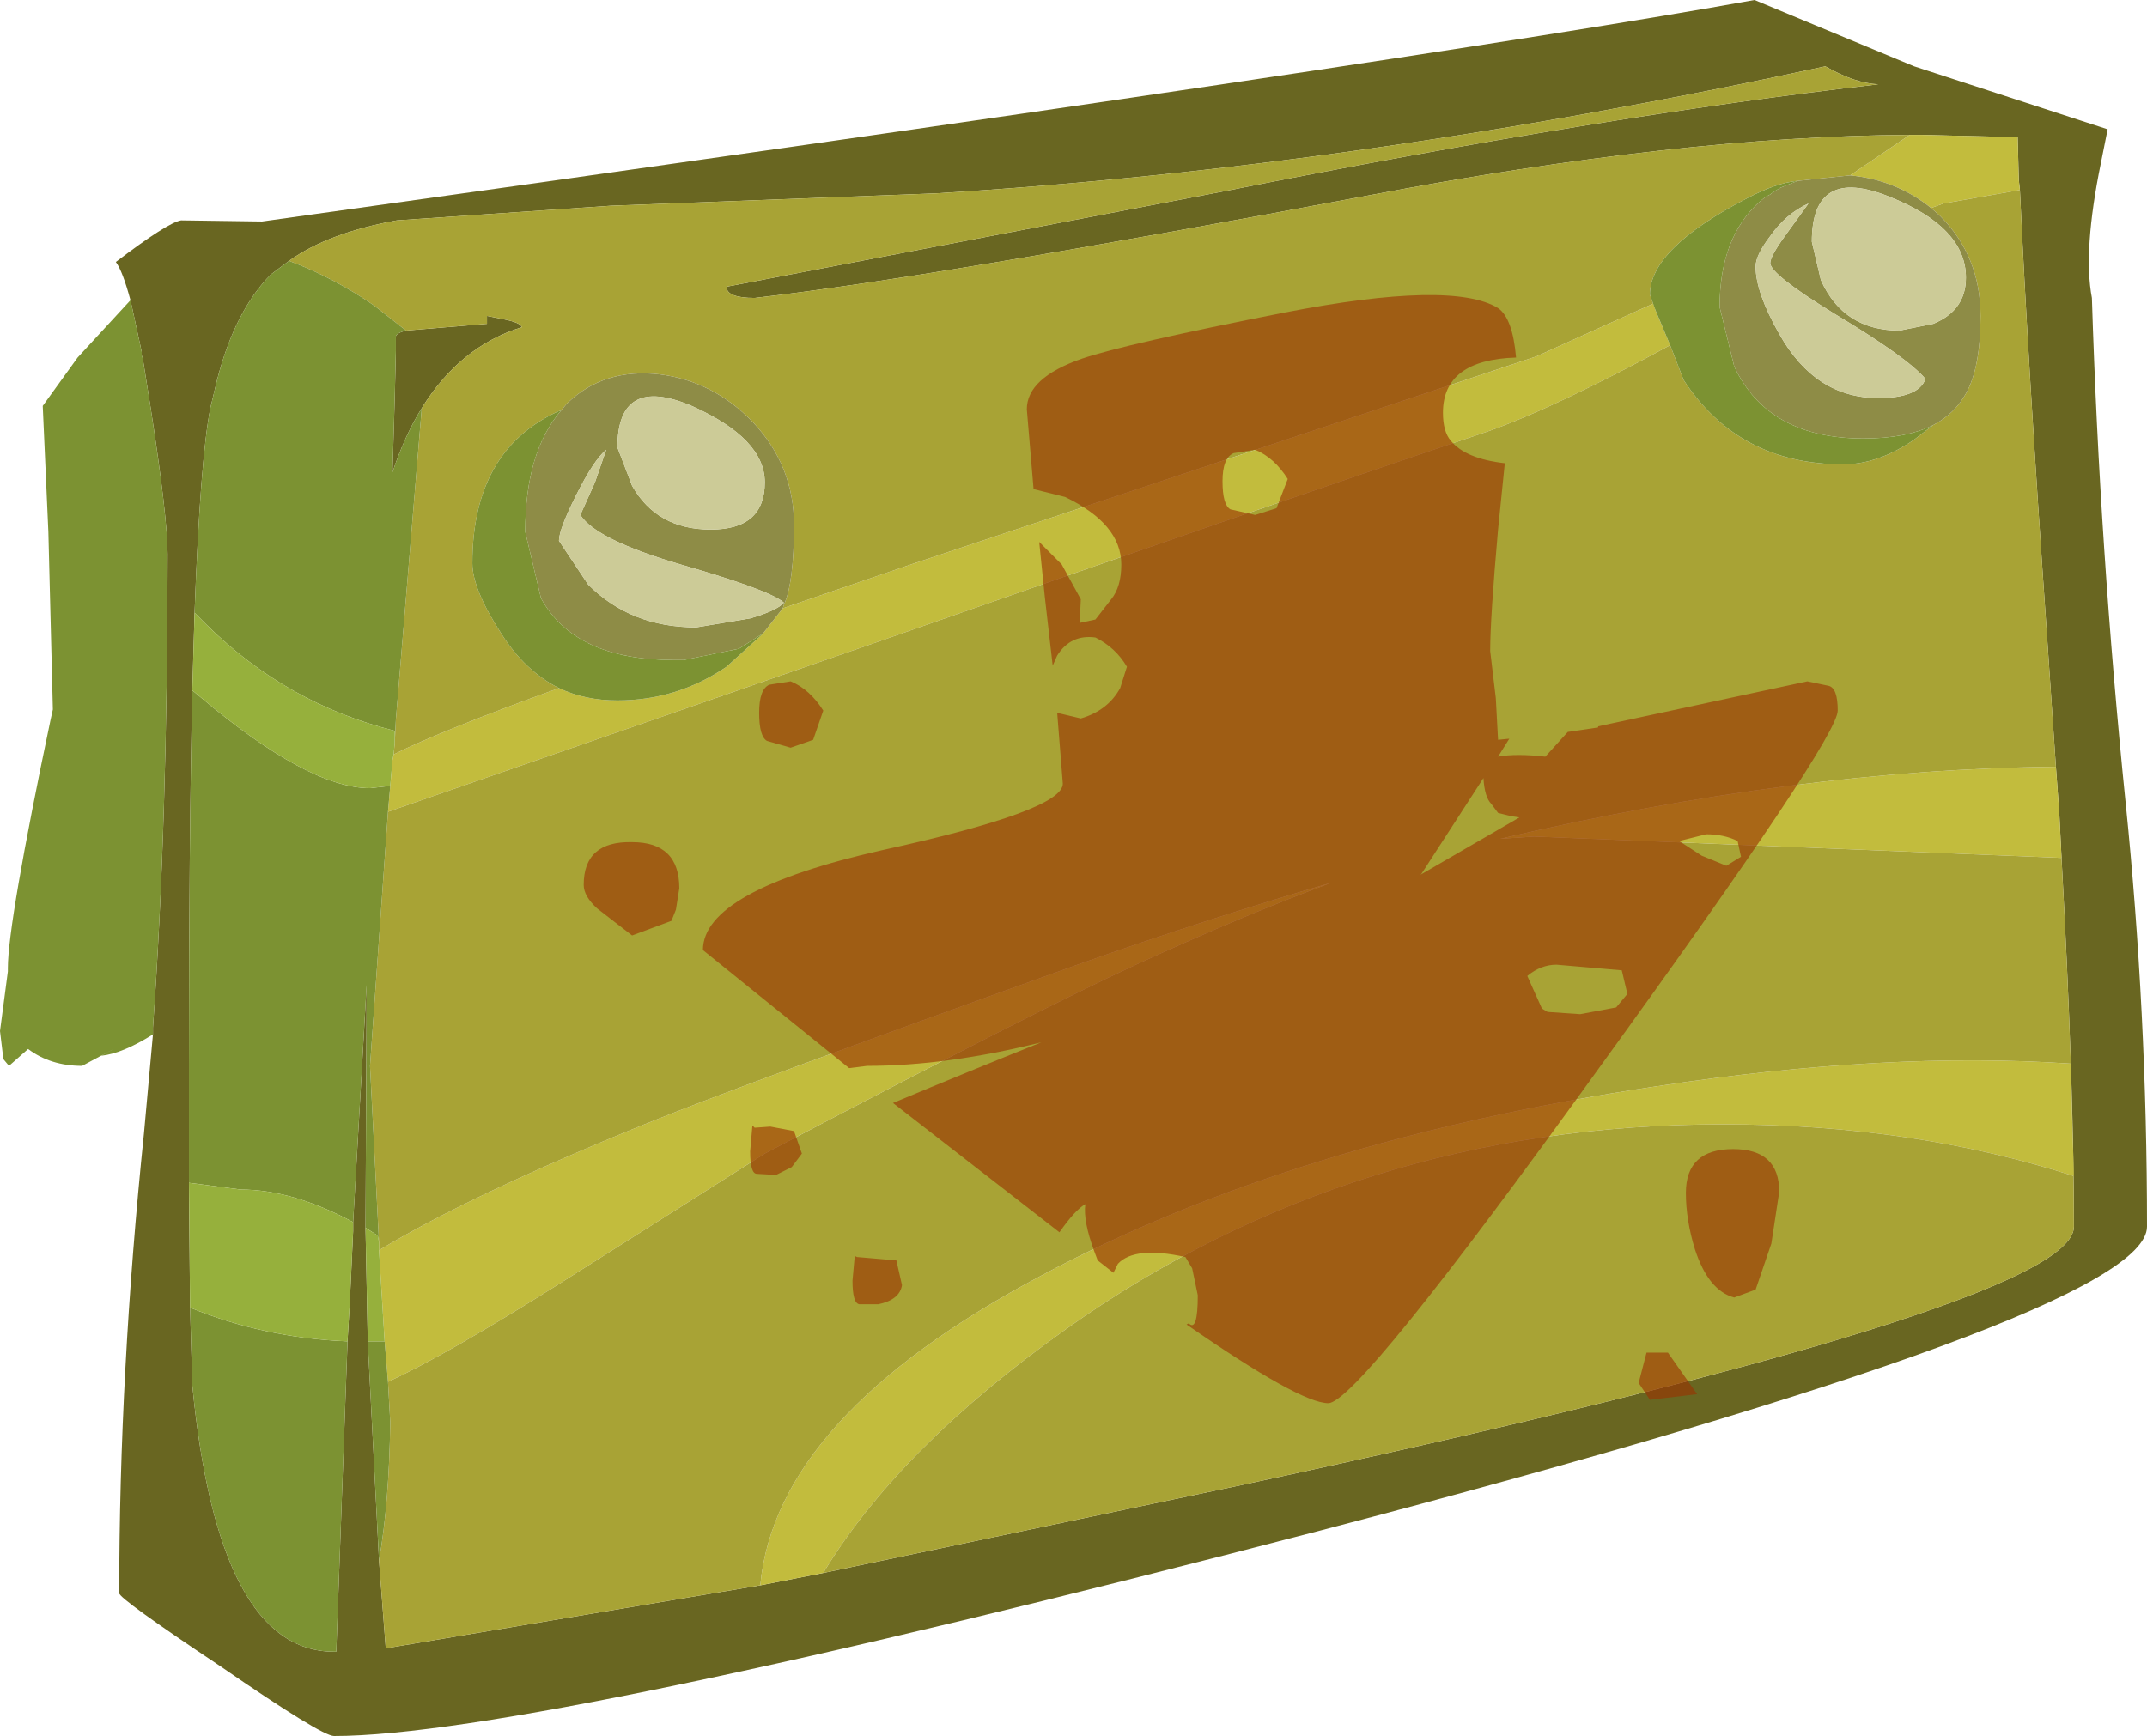 <?xml version="1.0" encoding="UTF-8" standalone="no"?>
<svg xmlns:ffdec="https://www.free-decompiler.com/flash" xmlns:xlink="http://www.w3.org/1999/xlink" ffdec:objectType="shape" height="77.2px" width="95.45px" xmlns="http://www.w3.org/2000/svg">
  <g transform="matrix(1.0, 0.0, 0.0, 1.0, 6.25, -39.05)">
    <path d="M-0.45 52.4 Q-0.8 51.1 -1.1 50.7 1.2 48.95 1.8 48.85 L5.4 48.9 Q57.4 41.65 71.75 39.05 L78.85 42.0 87.45 44.8 87.15 46.3 Q86.35 50.2 86.75 52.3 87.1 63.45 88.25 74.75 89.2 84.05 89.2 93.6 89.2 97.5 52.5 107.1 17.35 116.25 8.6 116.25 8.05 116.25 3.55 113.15 -0.95 110.15 -0.95 109.9 -0.95 100.1 0.15 89.45 L0.55 85.05 0.55 84.75 Q1.2 75.55 1.2 63.7 1.2 62.05 0.45 57.2 L0.1 55.0 0.05 54.85 0.05 54.7 -0.35 52.85 -0.45 52.4 M83.55 47.5 L83.5 47.05 83.45 45.15 79.2 45.05 78.65 45.05 Q68.45 45.1 54.55 47.75 35.15 51.4 27.3 52.3 26.05 52.3 26.05 51.8 L48.2 47.55 Q65.0 44.2 77.25 42.8 76.2 42.75 74.9 42.0 54.15 46.5 35.35 47.65 L20.9 48.2 11.4 48.85 Q8.35 49.4 6.6 50.65 L5.8 51.25 Q4.2 52.85 3.4 55.95 L3.1 57.2 Q2.65 59.5 2.4 66.3 L2.3 69.75 Q2.15 76.45 2.15 86.35 L2.15 91.65 2.2 97.2 2.3 100.65 Q3.45 112.5 8.6 112.5 L8.7 112.5 9.2 98.7 9.3 97.0 9.45 93.8 9.45 93.4 10.05 82.85 10.05 83.4 10.0 93.65 10.1 98.7 10.6 108.45 10.9 112.35 27.55 109.55 30.35 109.0 48.9 105.1 Q85.95 97.15 85.95 93.6 85.95 87.25 85.4 77.2 L85.3 75.2 85.15 73.15 84.75 67.25 Q83.9 55.1 83.55 47.5 M11.8 53.75 L15.4 53.45 15.4 53.1 16.15 53.25 Q16.9 53.4 16.95 53.6 14.2 54.45 12.5 57.2 11.75 58.4 11.2 60.05 L11.3 56.7 11.35 54.65 11.35 54.2 11.35 54.05 11.35 54.0 Q11.4 53.85 11.8 53.75" fill="#696621" fill-rule="evenodd" stroke="none"/>
    <path d="M78.65 45.05 L79.2 45.05 83.45 45.15 83.5 47.05 83.55 47.5 80.15 48.1 79.6 48.3 Q78.05 47.05 76.0 46.85 L78.65 45.05 M85.15 73.15 L85.3 75.2 85.4 77.2 61.95 76.25 60.45 76.35 Q73.7 73.25 85.15 73.15 M30.35 109.0 L27.55 109.55 Q28.25 102.05 40.0 95.8 51.3 89.75 67.45 87.35 77.65 85.8 85.8 86.35 L85.95 91.35 Q78.8 89.05 70.35 89.05 53.95 89.05 41.15 98.15 33.7 103.45 30.35 109.0 M68.0 54.4 Q62.85 57.2 59.85 58.25 49.45 61.75 32.75 67.6 L11.0 75.15 11.1 74.0 11.2 72.85 11.25 72.6 Q13.35 71.55 18.6 69.65 19.75 70.2 21.2 70.2 23.85 70.2 26.05 68.7 L27.65 67.25 28.55 66.1 34.4 64.1 62.05 54.9 67.25 52.55 67.35 52.85 68.0 54.4 M10.6 94.65 Q14.65 92.2 22.4 89.05 26.3 87.45 41.65 81.95 47.45 79.9 52.95 78.3 49.15 79.7 44.25 81.95 40.0 83.9 27.75 90.35 L18.6 96.15 Q13.6 99.3 11.0 100.5 L10.85 98.7 10.6 94.65" fill="#c2bc3d" fill-rule="evenodd" stroke="none"/>
    <path d="M83.55 47.5 Q83.9 55.1 84.75 67.25 L85.15 73.15 Q73.7 73.25 60.45 76.35 L61.95 76.25 85.4 77.2 Q85.95 87.25 85.95 93.6 85.95 97.15 48.9 105.1 L30.35 109.0 Q33.7 103.45 41.15 98.15 53.95 89.05 70.35 89.05 78.8 89.05 85.95 91.35 L85.8 86.35 Q77.65 85.8 67.45 87.35 51.3 89.75 40.0 95.8 28.25 102.05 27.55 109.55 L10.9 112.35 10.6 108.45 Q11.05 105.9 11.1 102.3 L11.0 100.5 Q13.6 99.3 18.6 96.15 L27.75 90.35 Q40.0 83.9 44.25 81.95 49.15 79.7 52.95 78.3 47.45 79.9 41.65 81.95 26.3 87.45 22.4 89.05 14.65 92.2 10.6 94.65 L10.6 94.3 10.2 86.45 11.0 75.15 32.75 67.6 Q49.45 61.75 59.85 58.25 62.85 57.2 68.0 54.4 L68.6 55.95 Q71.05 59.7 75.7 59.7 77.25 59.7 78.85 58.6 L79.7 57.95 Q80.65 57.45 81.15 56.55 81.8 55.4 81.8 53.1 81.8 50.45 80.0 48.65 L79.6 48.3 80.15 48.1 83.55 47.5 M6.6 50.65 Q8.35 49.4 11.4 48.85 L20.9 48.2 35.35 47.65 Q54.15 46.5 74.9 42.0 76.2 42.75 77.25 42.8 65.0 44.2 48.2 47.55 L26.05 51.8 Q26.05 52.3 27.3 52.3 35.15 51.4 54.55 47.75 68.45 45.1 78.65 45.05 L76.0 46.85 73.6 47.1 Q72.7 47.2 71.45 47.85 67.1 50.1 67.1 52.15 L67.35 52.85 67.25 52.55 62.05 54.9 34.4 64.1 28.55 66.1 28.6 65.95 Q29.05 64.95 29.05 62.4 29.05 59.75 27.2 57.8 25.45 56.0 23.1 55.7 20.6 55.4 18.95 57.0 L18.7 57.3 18.55 57.35 Q14.75 59.1 14.75 64.1 14.75 65.25 16.05 67.25 17.1 68.9 18.6 69.65 13.35 71.55 11.25 72.6 L11.3 72.1 11.35 71.05 12.5 57.2 Q14.2 54.45 16.95 53.6 16.9 53.4 16.15 53.25 L15.4 53.1 15.4 53.45 11.8 53.75 10.4 52.65 Q8.6 51.4 6.6 50.65" fill="#a8a335" fill-rule="evenodd" stroke="none"/>
    <path d="M76.0 46.85 Q78.05 47.05 79.6 48.3 L80.0 48.65 Q81.8 50.45 81.8 53.1 81.8 55.4 81.15 56.55 80.65 57.45 79.7 57.95 78.5 58.55 76.6 58.55 72.35 58.55 70.85 55.35 L70.2 52.7 Q70.2 49.6 72.0 48.0 L72.25 47.8 72.35 47.75 72.45 47.7 72.5 47.65 72.6 47.6 72.65 47.55 72.9 47.4 73.65 47.1 73.6 47.1 76.0 46.85 M21.2 58.95 L21.85 60.65 Q22.95 62.6 25.35 62.6 27.75 62.6 27.75 60.5 27.75 58.55 24.5 57.1 21.2 55.7 21.2 58.95 M18.7 57.3 L18.95 57.0 Q20.6 55.4 23.1 55.7 25.45 56.0 27.2 57.8 29.05 59.75 29.05 62.4 29.05 64.95 28.6 65.95 L28.55 66.1 27.65 67.25 27.7 67.2 26.6 67.9 24.15 68.4 23.7 68.4 Q19.3 68.4 17.8 65.65 L17.1 62.7 Q17.1 59.15 18.7 57.3 M27.1 66.55 Q28.3 66.2 28.6 65.85 28.0 65.3 24.0 64.15 20.25 63.05 19.55 61.95 L20.2 60.5 20.7 59.05 Q20.15 59.5 19.35 61.1 18.6 62.6 18.6 63.1 L19.9 65.05 Q21.8 66.95 24.7 66.95 L27.1 66.55 M72.45 49.55 Q71.8 50.4 71.8 50.9 71.8 52.05 72.85 53.9 74.45 56.75 77.25 56.75 79.05 56.75 79.35 55.9 78.55 54.95 75.3 53.0 72.45 51.25 72.45 50.75 72.45 50.45 73.1 49.55 L74.15 48.1 Q73.15 48.55 72.45 49.55 M78.2 53.75 L79.7 53.45 Q81.15 52.85 81.15 51.4 81.15 49.15 77.75 47.8 74.3 46.4 74.3 49.8 L74.7 51.5 Q75.7 53.75 78.2 53.75" fill="#8e8c46" fill-rule="evenodd" stroke="none"/>
    <path d="M0.55 85.05 Q-0.8 85.9 -1.75 86.0 L-1.2 85.7 -2.6 86.45 Q-4.0 86.45 -5.0 85.7 L-5.85 86.45 -6.1 86.15 -6.25 84.9 -5.9 82.25 -5.9 82.1 Q-5.9 80.1 -4.0 71.05 L-3.9 70.6 -4.1 62.7 -4.35 57.1 -2.8 54.95 -0.45 52.4 -0.35 52.85 0.05 54.7 0.05 54.85 0.1 55.0 0.45 57.2 Q1.2 62.05 1.2 63.7 1.2 75.55 0.55 84.75 L0.55 85.05 M10.6 108.45 L10.1 98.7 10.85 98.7 11.0 100.5 11.1 102.3 Q11.05 105.9 10.6 108.45 M10.0 93.65 L10.05 83.4 10.05 82.85 9.45 93.4 Q6.75 91.95 4.45 91.95 L2.15 91.65 2.15 86.35 Q2.15 76.45 2.3 69.75 L2.6 70.0 Q7.45 74.1 10.2 74.1 L11.1 74.0 11.0 75.15 10.2 86.45 10.6 94.3 10.55 94.0 10.0 93.65 M9.2 98.7 L8.7 112.5 8.6 112.5 Q3.45 112.5 2.3 100.65 L2.2 97.2 Q5.5 98.55 9.2 98.7 M2.4 66.3 Q2.65 59.5 3.1 57.2 L3.4 55.95 Q4.2 52.85 5.8 51.25 L6.6 50.65 Q8.6 51.4 10.4 52.65 L11.8 53.75 Q11.4 53.85 11.35 54.0 L11.35 54.05 11.35 54.2 11.35 54.65 11.3 56.7 11.2 60.05 Q11.75 58.4 12.5 57.2 L11.35 71.05 11.3 72.1 11.3 71.55 Q6.5 70.35 2.95 66.85 L2.4 66.3 M79.7 57.95 L78.85 58.6 Q77.25 59.7 75.7 59.7 71.05 59.7 68.6 55.95 L68.0 54.4 67.35 52.85 67.1 52.15 Q67.1 50.1 71.45 47.85 72.7 47.2 73.6 47.1 L73.65 47.1 72.9 47.4 72.65 47.55 72.6 47.6 72.5 47.65 72.45 47.7 72.35 47.75 72.25 47.8 72.0 48.0 Q70.2 49.6 70.2 52.7 L70.85 55.35 Q72.35 58.55 76.6 58.55 78.5 58.55 79.7 57.95 M27.65 67.25 L26.05 68.7 Q23.85 70.2 21.2 70.2 19.75 70.2 18.6 69.65 17.1 68.9 16.05 67.25 14.75 65.25 14.75 64.1 14.75 59.1 18.55 57.35 L18.7 57.3 Q17.1 59.15 17.1 62.7 L17.8 65.65 Q19.3 68.4 23.7 68.4 L24.15 68.4 26.6 67.9 27.7 67.2 27.65 67.25" fill="#7c9232" fill-rule="evenodd" stroke="none"/>
    <path d="M21.2 58.95 Q21.2 55.7 24.5 57.1 27.75 58.55 27.75 60.5 27.75 62.6 25.35 62.6 22.95 62.6 21.85 60.65 L21.2 58.95 M27.1 66.55 L24.7 66.95 Q21.8 66.95 19.9 65.05 L18.6 63.1 Q18.6 62.6 19.35 61.1 20.15 59.5 20.7 59.05 L20.2 60.5 19.55 61.95 Q20.25 63.05 24.0 64.15 28.0 65.3 28.6 65.85 28.3 66.2 27.1 66.55 M78.2 53.75 Q75.7 53.75 74.7 51.5 L74.3 49.8 Q74.3 46.4 77.75 47.8 81.15 49.15 81.15 51.4 81.15 52.85 79.7 53.45 L78.2 53.75 M72.45 49.55 Q73.15 48.55 74.15 48.1 L73.1 49.55 Q72.45 50.45 72.45 50.75 72.45 51.25 75.3 53.0 78.55 54.95 79.35 55.9 79.05 56.75 77.25 56.75 74.45 56.75 72.85 53.9 71.8 52.05 71.8 50.9 71.8 50.4 72.45 49.55" fill="#cccb97" fill-rule="evenodd" stroke="none"/>
    <path d="M10.1 98.7 L10.0 93.65 10.55 94.0 10.6 94.3 10.6 94.65 10.85 98.7 10.1 98.7 M9.45 93.4 L9.45 93.8 9.3 97.0 9.2 98.7 Q5.5 98.55 2.2 97.2 L2.15 91.65 4.45 91.95 Q6.75 91.95 9.45 93.4 M2.3 69.75 L2.4 66.3 2.95 66.85 Q6.5 70.35 11.3 71.55 L11.3 72.1 11.25 72.6 11.2 72.85 11.1 74.0 10.2 74.1 Q7.45 74.1 2.6 70.0 L2.3 69.75" fill="#96b03c" fill-rule="evenodd" stroke="none"/>
    <path d="M39.4 57.25 Q39.4 55.85 41.85 55.0 43.75 54.35 50.85 52.95 58.3 51.5 60.35 52.75 61.0 53.2 61.15 54.95 57.9 55.05 57.9 57.4 57.9 58.25 58.25 58.65 58.9 59.45 60.65 59.65 L60.35 62.6 Q60.0 66.55 60.0 68.0 L60.25 70.1 60.35 71.95 60.85 71.9 60.35 72.7 Q61.15 72.55 62.45 72.7 L63.45 71.6 64.8 71.4 64.8 71.35 74.1 69.35 75.05 69.55 Q75.45 69.65 75.45 70.65 75.45 71.9 64.8 86.6 54.1 101.45 52.8 101.45 51.55 101.45 46.5 97.95 L46.6 97.9 Q47.0 98.3 47.0 96.65 L46.75 95.45 46.45 94.95 Q44.2 94.45 43.45 95.25 L43.25 95.65 42.55 95.1 42.4 94.7 Q41.9 93.35 42.0 92.6 41.55 92.85 40.85 93.85 L33.45 88.1 Q36.8 86.7 40.05 85.4 35.85 86.45 32.3 86.45 L31.5 86.55 25.0 81.3 Q25.0 78.65 33.0 76.85 41.0 75.1 41.0 73.9 L40.75 70.75 41.8 71.0 Q43.0 70.65 43.55 69.65 L43.85 68.7 Q43.35 67.85 42.45 67.4 41.35 67.25 40.75 68.2 L40.55 68.65 40.2 65.6 39.95 63.15 40.95 64.15 41.8 65.7 41.75 66.75 42.45 66.6 43.15 65.7 Q43.6 65.15 43.6 64.15 43.6 62.35 41.1 61.15 L39.7 60.8 39.4 57.25 M30.35 70.65 L29.9 71.95 28.9 72.3 27.85 72.0 Q27.5 71.8 27.5 70.75 27.5 69.7 27.95 69.5 L28.9 69.35 Q29.75 69.7 30.35 70.65 M23.8 79.5 L23.6 80.0 21.85 80.65 20.3 79.45 Q19.7 78.9 19.7 78.4 19.7 76.45 21.85 76.5 23.95 76.5 23.95 78.55 L23.8 79.5 M29.05 89.35 L29.4 90.35 28.95 90.95 28.25 91.3 27.4 91.25 Q27.1 91.25 27.1 90.25 L27.2 89.1 27.3 89.2 28.0 89.15 29.05 89.35 M32.8 97.05 L31.95 97.05 Q31.65 97.0 31.65 96.0 L31.75 94.9 31.85 94.95 33.6 95.1 33.85 96.2 Q33.75 96.85 32.8 97.05 M49.55 59.05 L48.6 59.2 Q48.1 59.4 48.1 60.45 48.1 61.5 48.45 61.7 L49.55 61.95 50.5 61.65 51.0 60.35 Q50.4 59.4 49.55 59.05 M60.05 74.8 Q59.75 74.5 59.7 73.65 L56.95 77.9 56.9 77.95 61.3 75.4 60.95 75.35 60.35 75.2 60.05 74.8 M64.0 84.15 L65.6 83.85 66.1 83.25 65.85 82.2 62.95 81.95 Q62.25 81.95 61.65 82.45 L62.3 83.9 62.55 84.05 64.0 84.15 M71.15 77.15 L71.0 76.45 Q70.4 76.15 69.6 76.15 L68.4 76.45 69.4 77.1 70.5 77.55 71.15 77.15 M69.1 94.6 Q68.7 93.3 68.7 92.1 68.7 90.15 70.8 90.15 72.85 90.15 72.85 92.05 L72.5 94.35 71.8 96.4 70.85 96.75 Q69.7 96.45 69.1 94.6 M67.1 101.3 L66.6 100.55 66.95 99.2 67.9 99.2 69.2 101.05 67.1 101.3" fill="#993300" fill-opacity="0.62" fill-rule="evenodd" stroke="none"/>
  </g>
</svg>
